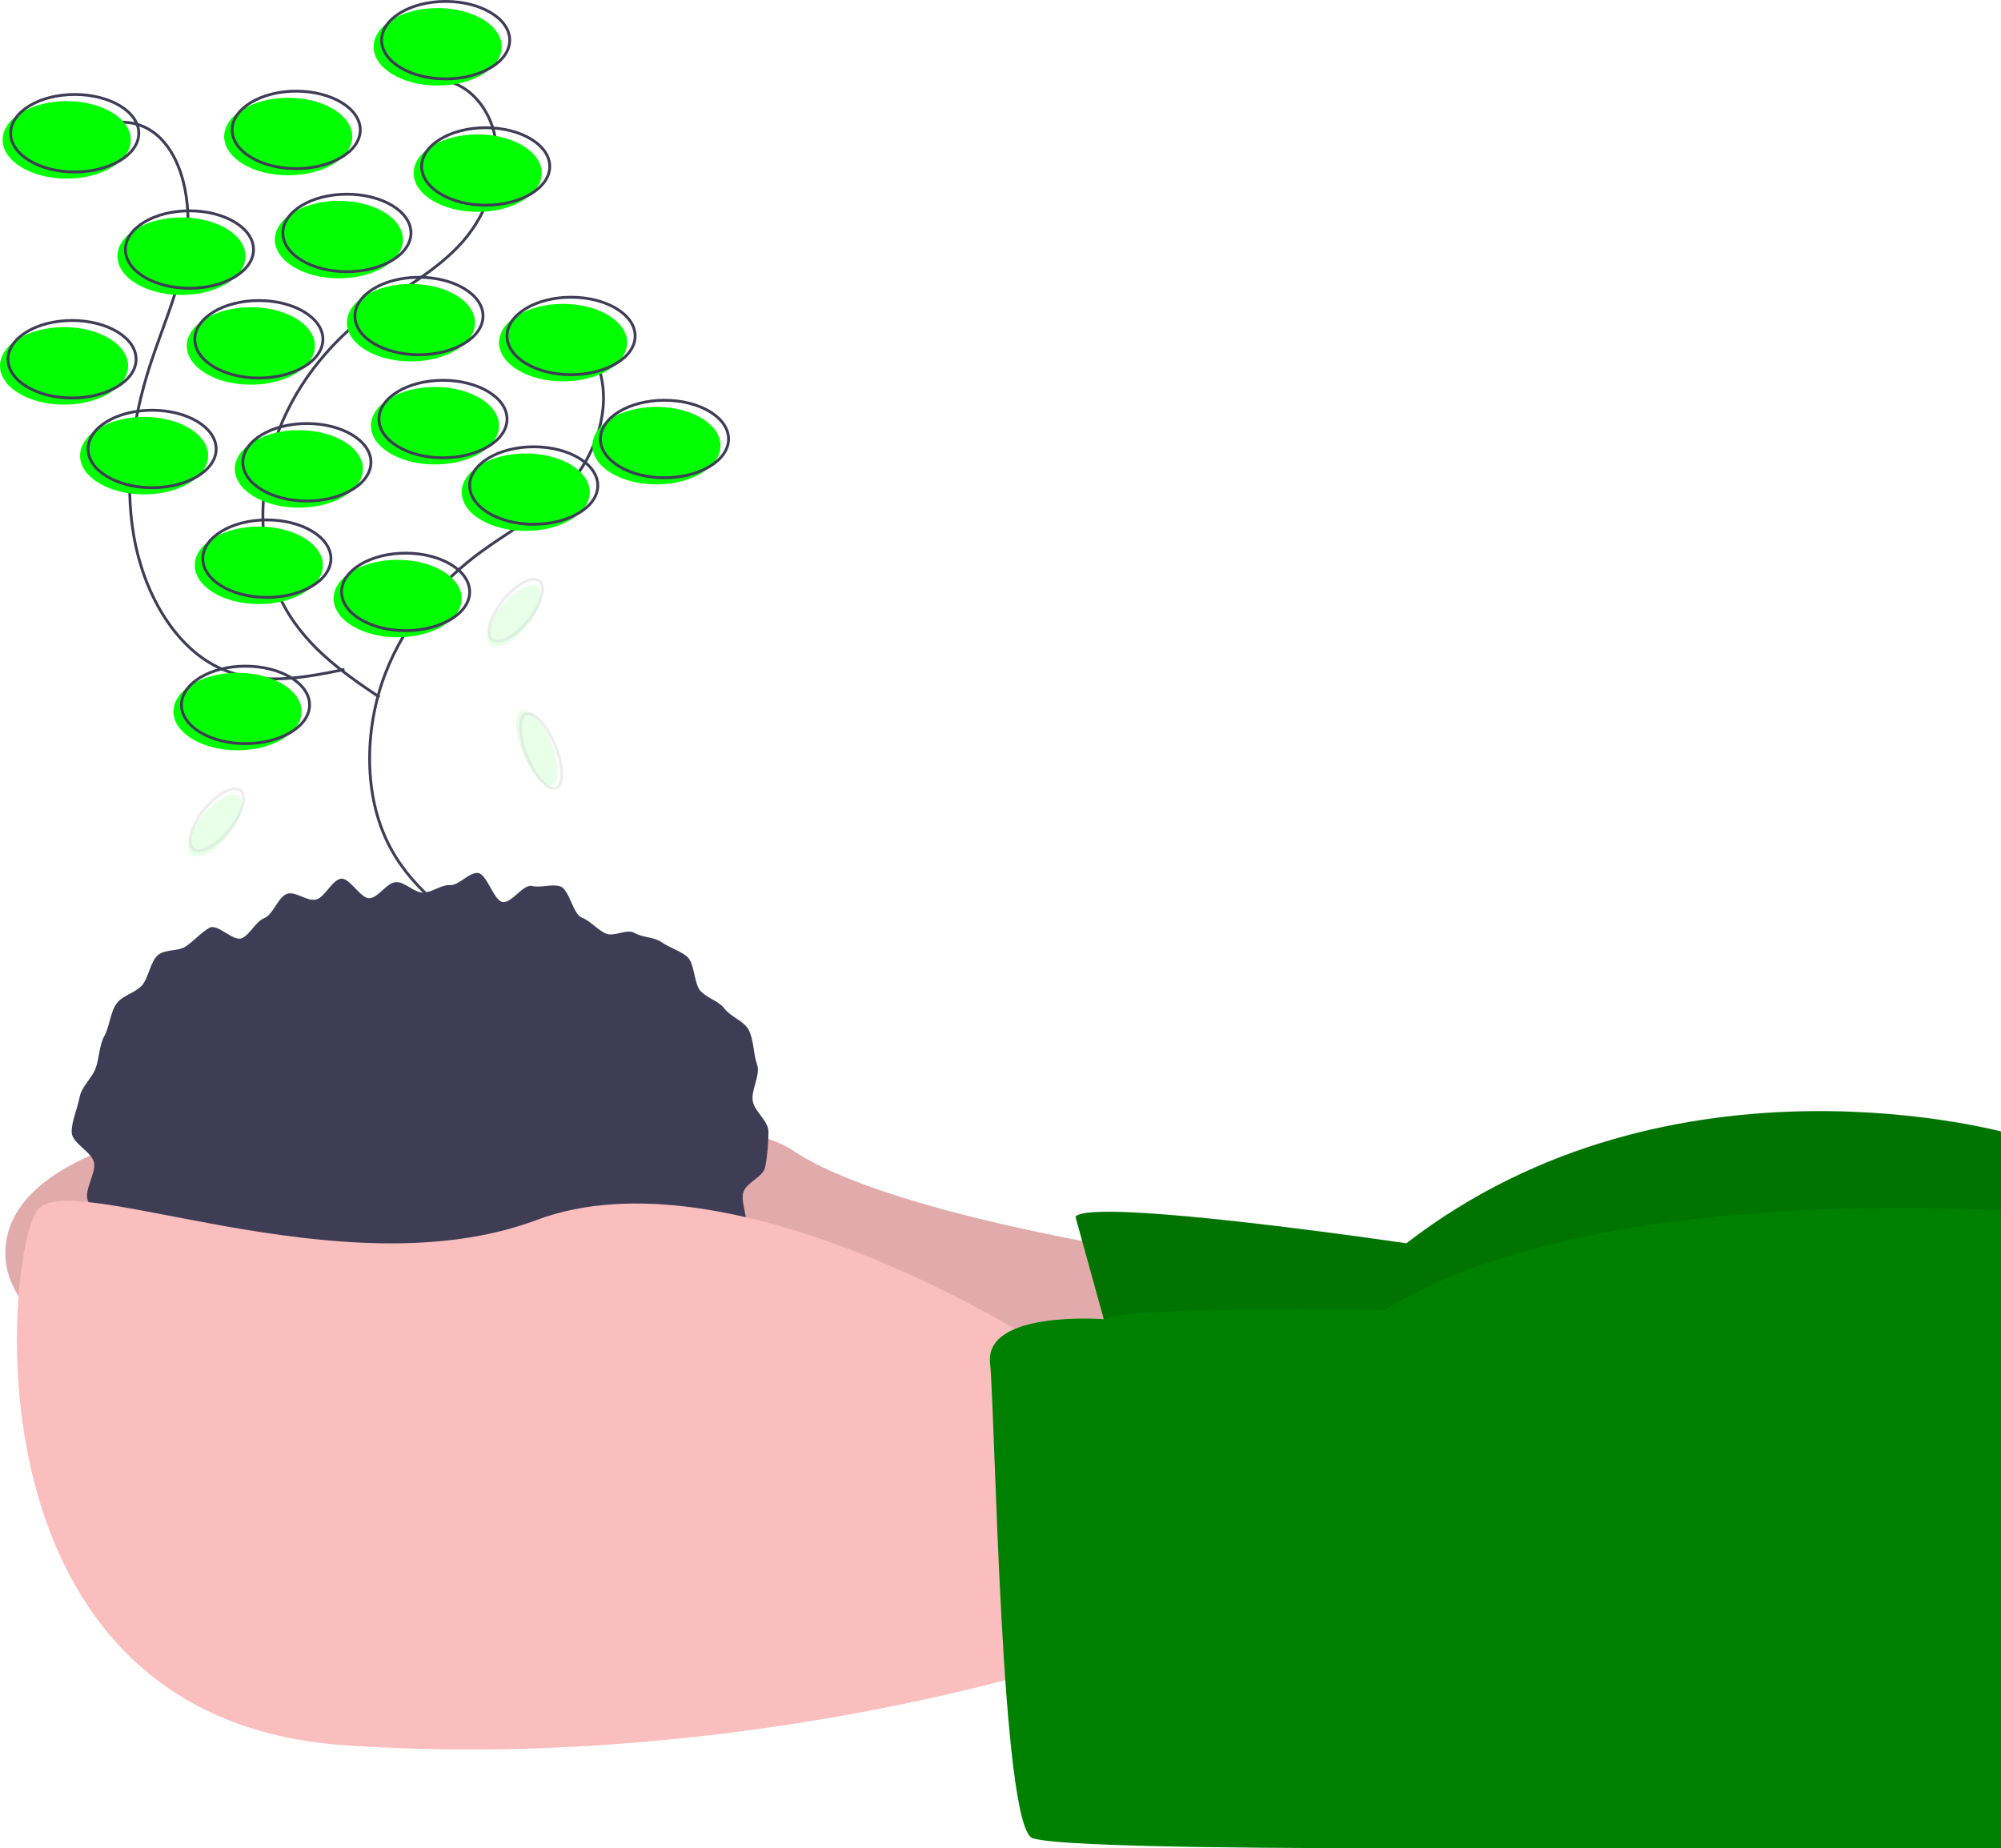 <svg width="708" height="654" viewBox="0 0 708 654" fill="none" xmlns="http://www.w3.org/2000/svg">
<path d="M407.904 443.481C407.904 443.481 313.482 429.368 280.434 407.022C247.386 384.676 1.888 374.092 1.888 443.481C1.888 512.87 284.211 543.448 284.211 543.448L432.454 532.863L407.904 443.481Z" fill="#FBBEBE"/>
<path opacity="0.1" d="M407.904 443.481C407.904 443.481 313.482 429.368 280.434 407.022C247.386 384.676 1.888 374.092 1.888 443.481C1.888 512.87 284.211 543.448 284.211 543.448L432.454 532.863L407.904 443.481Z" fill="black"/>
<path d="M380.522 430.544L400.351 502.285L711 506.989V401.142C711 401.142 592.028 367.035 497.606 439.952C497.606 439.952 386.187 423.487 380.522 430.544Z" fill="#008000"/>
<path opacity="0.1" d="M380.522 430.428L400.351 502.169L711 506.874V401.026C711 401.026 592.028 366.92 497.606 439.837C497.606 439.837 386.187 423.372 380.522 430.428Z" fill="black"/>
<path d="M25.355 400.554C25.355 404.562 32.572 407.538 33.281 411.404C33.985 415.24 29.698 421.071 31.054 424.734C32.457 428.479 34.114 432.068 36.007 435.462C37.784 438.632 43.275 438.169 45.526 441.142C47.73 443.841 50.065 446.37 52.518 448.714C54.907 451.189 58.143 451.708 60.859 453.986C63.442 456.152 63.13 464.097 65.987 466.07C68.717 467.954 72.896 466.438 75.858 468.132C78.7 469.758 80.199 475.64 83.238 477.078C86.169 478.465 89.797 477.868 92.895 479.069C95.894 480.232 99.249 480.043 102.392 481.022C105.443 481.973 107.774 487.67 110.948 488.438C114.041 489.187 117.665 487.191 120.863 487.757C123.986 488.311 127.618 483.388 130.831 483.76C133.975 484.125 136.938 486.404 140.159 486.588C143.316 486.769 146.438 488.501 149.659 488.501C152.88 488.501 156.204 492.265 159.361 492.084C162.581 491.9 165.496 486.196 168.641 485.831C171.854 485.458 175.686 491.417 178.809 490.863C182.007 490.296 184.54 484.464 187.633 483.715C190.808 482.947 194.909 487.116 197.961 486.165C201.104 485.186 202.969 478.401 205.968 477.238C209.067 476.036 212.907 477.664 215.838 476.277C218.878 474.838 222.58 475.069 225.423 473.443C228.385 471.749 230.51 467.74 233.241 465.855C236.098 463.882 237.415 458.991 239.998 456.824C242.715 454.546 246.854 454.837 249.243 452.362C251.765 449.749 256.49 449.613 258.619 446.802C260.87 443.829 261.781 438.837 263.558 435.667C265.43 432.328 261.756 425.269 263.063 421.74C264.419 418.078 270.089 416.59 270.793 412.755C271.519 408.751 271.891 404.659 271.904 400.554C271.904 396.545 267.054 393.482 266.345 389.615C265.641 385.78 269.21 380.272 267.854 376.609C266.546 373.08 266.713 367.655 264.841 364.315C263.063 361.145 258.628 359.903 256.376 356.93C254.248 354.119 250.438 353.335 247.916 350.723C245.527 348.248 245.832 340.786 243.115 338.508C240.532 336.342 236.926 335.354 234.069 333.381C231.339 331.497 227.475 331.814 224.514 330.12C221.671 328.494 217.219 331.698 214.18 330.26C211.249 328.873 208.872 325.841 205.773 324.64C202.775 323.477 201.365 314.61 198.223 313.631C195.172 312.68 191.417 314.258 188.243 313.49C185.15 312.741 180.988 319.738 177.79 319.171C174.667 318.617 172.332 309.278 169.119 308.905C165.975 308.54 162.429 313.378 159.209 313.193C156.051 313.013 152.881 315.847 149.659 315.847C146.439 315.847 143.23 311.957 140.073 312.138C136.853 312.322 134.013 317.462 130.869 317.827C127.656 318.2 123.712 310.381 120.588 310.934C117.391 311.501 114.92 317.545 111.827 318.294C108.652 319.062 104.675 315.309 101.623 316.26C98.48 317.239 96.589 323.664 93.59 324.827C90.491 326.028 88.582 330.56 85.652 331.947C82.612 333.386 76.966 326.655 74.123 328.282C71.162 329.976 68.604 332.908 65.874 334.793C63.016 336.765 58.474 335.773 55.892 337.939C53.175 340.218 52.507 346.333 50.118 348.808C47.596 351.421 43.435 352.207 41.307 355.018C39.056 357.992 38.743 363.319 36.966 366.489C35.094 369.828 35.152 374.454 33.846 377.983C32.489 381.645 28.869 384.415 28.165 388.249C27.456 392.115 25.355 396.546 25.355 400.554Z" fill="#3F3D56"/>
<path d="M365.414 474.059C365.414 474.059 258.717 405.846 189.789 431.72C120.861 457.594 24.55 412.903 13.219 428.192C1.888 443.481 -14.163 608.133 121.805 617.541C257.773 626.95 373.912 589.315 373.912 589.315L365.414 474.059Z" fill="#FBBEBE"/>
<path d="M390.541 466.794C390.541 466.794 348.418 463.474 350.307 482.292C352.195 501.109 354.084 646.944 365.414 650.472C376.745 654 466.446 654 503.271 654H711V428.53C711 428.53 563.701 417.607 490.052 463.474C490.052 463.474 401.505 461.882 390.541 466.794Z" fill="#008000"/>
<path d="M193.206 114.127C197.231 114.41 201.113 116.084 204.417 118.961C207.721 121.839 210.316 125.805 211.911 130.417C216.589 144.499 210.566 161.041 201.526 171.309C192.485 181.578 180.872 187.448 170.321 195.163C156.148 205.526 143.413 219.911 136.322 238.377C129.231 256.843 128.477 279.717 136.812 297.358C144.549 313.732 158.617 323.531 172.034 332.569" stroke="#3F3D56" stroke-miterlimit="10"/>
<path d="M155.437 28.273C159.462 28.556 163.344 30.23 166.648 33.107C169.952 35.984 172.547 39.951 174.142 44.562C178.82 58.645 172.797 75.186 163.757 85.455C154.716 95.724 143.103 101.594 132.552 109.309C118.38 119.672 105.645 134.057 98.553 152.523C91.462 170.989 90.708 193.862 99.043 211.503C106.78 227.877 120.848 237.677 134.265 246.715" stroke="#3F3D56" stroke-miterlimit="10"/>
<path d="M31.256 48.018C34.578 45.173 38.471 43.537 42.497 43.293C46.524 43.049 50.525 44.207 54.053 46.637C64.673 54.205 68.041 71.877 65.939 86.891C63.838 101.904 57.54 115.4 52.989 129.546C46.875 148.547 43.876 169.632 47.344 189.64C50.813 209.648 61.459 228.31 76.72 235.904C90.885 242.952 106.825 239.974 121.876 236.89" stroke="#3F3D56" stroke-miterlimit="10"/>
<path d="M140.689 225.502C128.174 225.502 118.028 219.364 118.028 211.792C118.028 204.22 128.174 198.082 140.689 198.082C153.205 198.082 163.351 204.22 163.351 211.792C163.351 219.364 153.205 225.502 140.689 225.502Z" fill="#02FF02"/>
<path d="M143.522 223.15C131.006 223.15 120.861 217.011 120.861 209.44C120.861 201.868 131.006 195.73 143.522 195.73C156.037 195.73 166.183 201.868 166.183 209.44C166.183 217.011 156.037 223.15 143.522 223.15Z" stroke="#3F3D56" stroke-miterlimit="10"/>
<path d="M91.59 213.741C79.074 213.741 68.928 207.603 68.928 200.031C68.928 192.459 79.074 186.321 91.59 186.321C104.105 186.321 114.251 192.459 114.251 200.031C114.251 207.603 104.105 213.741 91.59 213.741Z" fill="#02FF02"/>
<path d="M94.422 211.389C81.907 211.389 71.761 205.251 71.761 197.679C71.761 190.107 81.907 183.969 94.422 183.969C106.938 183.969 117.084 190.107 117.084 197.679C117.084 205.251 106.938 211.389 94.422 211.389Z" stroke="#3F3D56" stroke-miterlimit="10"/>
<path d="M84.036 265.489C71.52 265.489 61.374 259.351 61.374 251.779C61.374 244.207 71.52 238.069 84.036 238.069C96.551 238.069 106.697 244.207 106.697 251.779C106.697 259.351 96.551 265.489 84.036 265.489Z" fill="#02FF02"/>
<path d="M86.869 263.136C74.353 263.136 64.207 256.998 64.207 249.427C64.207 241.855 74.353 235.717 86.869 235.717C99.384 235.717 109.53 241.855 109.53 249.427C109.53 256.998 99.384 263.136 86.869 263.136Z" stroke="#3F3D56" stroke-miterlimit="10"/>
<path d="M88.757 136.119C76.241 136.119 66.096 129.981 66.096 122.409C66.096 114.838 76.241 108.7 88.757 108.7C101.272 108.7 111.418 114.838 111.418 122.409C111.418 129.981 101.272 136.119 88.757 136.119Z" fill="#02FF02"/>
<path d="M91.59 133.767C79.074 133.767 68.928 127.629 68.928 120.057C68.928 112.486 79.074 106.347 91.59 106.347C104.105 106.347 114.251 112.486 114.251 120.057C114.251 127.629 104.105 133.767 91.59 133.767Z" stroke="#3F3D56" stroke-miterlimit="10"/>
<path d="M145.41 127.887C132.895 127.887 122.749 121.749 122.749 114.177C122.749 106.605 132.895 100.467 145.41 100.467C157.926 100.467 168.072 106.605 168.072 114.177C168.072 121.749 157.926 127.887 145.41 127.887Z" fill="#02FF02"/>
<path d="M148.243 125.534C135.727 125.534 125.582 119.396 125.582 111.825C125.582 104.253 135.727 98.115 148.243 98.115C160.759 98.115 170.904 104.253 170.904 111.825C170.904 119.396 160.759 125.534 148.243 125.534Z" stroke="#3F3D56" stroke-miterlimit="10"/>
<path d="M119.916 98.484C107.401 98.484 97.255 92.346 97.255 84.775C97.255 77.203 107.401 71.065 119.916 71.065C132.432 71.065 142.578 77.203 142.578 84.775C142.578 92.346 132.432 98.484 119.916 98.484Z" fill="#02FF02"/>
<path d="M122.749 96.132C110.233 96.132 100.088 89.994 100.088 82.422C100.088 74.851 110.233 68.713 122.749 68.713C135.264 68.713 145.41 74.851 145.41 82.422C145.41 89.994 135.264 96.132 122.749 96.132Z" stroke="#3F3D56" stroke-miterlimit="10"/>
<path d="M64.207 104.365C51.692 104.365 41.546 98.227 41.546 90.655C41.546 83.083 51.692 76.945 64.207 76.945C76.723 76.945 86.868 83.083 86.868 90.655C86.868 98.227 76.723 104.365 64.207 104.365Z" fill="#02FF02"/>
<path d="M67.04 102.013C54.524 102.013 44.378 95.875 44.378 88.303C44.378 80.731 54.524 74.593 67.04 74.593C79.555 74.593 89.701 80.731 89.701 88.303C89.701 95.875 79.555 102.013 67.04 102.013Z" stroke="#3F3D56" stroke-miterlimit="10"/>
<path d="M22.661 143.176C10.146 143.176 0 137.038 0 129.466C0 121.894 10.146 115.756 22.661 115.756C35.177 115.756 45.323 121.894 45.323 129.466C45.323 137.038 35.177 143.176 22.661 143.176Z" fill="#02FF02"/>
<path d="M25.494 140.824C12.979 140.824 2.833 134.685 2.833 127.114C2.833 119.542 12.979 113.404 25.494 113.404C38.01 113.404 48.155 119.542 48.155 127.114C48.155 134.685 38.01 140.824 25.494 140.824Z" stroke="#3F3D56" stroke-miterlimit="10"/>
<path d="M169.016 74.963C156.5 74.963 146.355 68.825 146.355 61.253C146.355 53.681 156.5 47.543 169.016 47.543C181.531 47.543 191.677 53.681 191.677 61.253C191.677 68.825 181.531 74.963 169.016 74.963Z" fill="#02FF02"/>
<path d="M171.849 72.611C159.333 72.611 149.187 66.472 149.187 58.901C149.187 51.329 159.333 45.191 171.849 45.191C184.364 45.191 194.51 51.329 194.51 58.901C194.51 66.472 184.364 72.611 171.849 72.611Z" stroke="#3F3D56" stroke-miterlimit="10"/>
<path d="M154.853 30.271C142.337 30.271 132.191 24.134 132.191 16.562C132.191 8.99 142.337 2.852 154.853 2.852C167.368 2.852 177.514 8.99 177.514 16.562C177.514 24.134 167.368 30.271 154.853 30.271Z" fill="#02FF02"/>
<path d="M157.685 27.919C145.17 27.919 135.024 21.781 135.024 14.21C135.024 6.638 145.17 0.5 157.685 0.5C170.201 0.5 180.347 6.638 180.347 14.21C180.347 21.781 170.201 27.919 157.685 27.919Z" stroke="#3F3D56" stroke-miterlimit="10"/>
<path d="M23.606 63.202C11.09 63.202 0.944 57.064 0.944 49.492C0.944 41.92 11.09 35.782 23.606 35.782C36.121 35.782 46.267 41.92 46.267 49.492C46.267 57.064 36.121 63.202 23.606 63.202Z" fill="#02FF02"/>
<path d="M26.438 60.85C13.923 60.85 3.777 54.712 3.777 47.14C3.777 39.568 13.923 33.43 26.438 33.43C38.954 33.43 49.1 39.568 49.1 47.14C49.1 54.712 38.954 60.85 26.438 60.85Z" stroke="#3F3D56" stroke-miterlimit="10"/>
<path d="M232.279 171.402C219.763 171.402 209.618 165.264 209.618 157.692C209.618 150.12 219.763 143.982 232.279 143.982C244.794 143.982 254.94 150.12 254.94 157.692C254.94 165.264 244.794 171.402 232.279 171.402Z" fill="#02FF02"/>
<path d="M235.112 169.05C222.596 169.05 212.45 162.912 212.45 155.34C212.45 147.768 222.596 141.63 235.112 141.63C247.627 141.63 257.773 147.768 257.773 155.34C257.773 162.912 247.627 169.05 235.112 169.05Z" stroke="#3F3D56" stroke-miterlimit="10"/>
<path d="M153.908 164.345C141.393 164.345 131.247 158.207 131.247 150.635C131.247 143.064 141.393 136.926 153.908 136.926C166.424 136.926 176.57 143.064 176.57 150.635C176.57 158.207 166.424 164.345 153.908 164.345Z" fill="#02FF02"/>
<path d="M156.741 161.993C144.226 161.993 134.08 155.855 134.08 148.283C134.08 140.712 144.226 134.574 156.741 134.574C169.257 134.574 179.402 140.712 179.402 148.283C179.402 155.855 169.257 161.993 156.741 161.993Z" stroke="#3F3D56" stroke-miterlimit="10"/>
<path d="M50.988 174.93C38.472 174.93 28.327 168.792 28.327 161.22C28.327 153.649 38.472 147.51 50.988 147.51C63.504 147.51 73.649 153.649 73.649 161.22C73.649 168.792 63.504 174.93 50.988 174.93Z" fill="#02FF02"/>
<path d="M53.821 172.578C41.305 172.578 31.159 166.44 31.159 158.868C31.159 151.296 41.305 145.158 53.821 145.158C66.336 145.158 76.482 151.296 76.482 158.868C76.482 166.44 66.336 172.578 53.821 172.578Z" stroke="#3F3D56" stroke-miterlimit="10"/>
<path d="M105.753 179.634C93.237 179.634 83.092 173.496 83.092 165.925C83.092 158.353 93.237 152.215 105.753 152.215C118.269 152.215 128.414 158.353 128.414 165.925C128.414 173.496 118.269 179.634 105.753 179.634Z" fill="#02FF02"/>
<path d="M108.586 177.282C96.07 177.282 85.924 171.144 85.924 163.572C85.924 156.001 96.07 149.863 108.586 149.863C121.101 149.863 131.247 156.001 131.247 163.572C131.247 171.144 121.101 177.282 108.586 177.282Z" stroke="#3F3D56" stroke-miterlimit="10"/>
<path d="M101.976 62.026C89.461 62.026 79.315 55.888 79.315 48.316C79.315 40.744 89.461 34.606 101.976 34.606C114.492 34.606 124.637 40.744 124.637 48.316C124.637 55.888 114.492 62.026 101.976 62.026Z" fill="#02FF02"/>
<path d="M104.809 59.674C92.293 59.674 82.147 53.536 82.147 45.964C82.147 38.392 92.293 32.254 104.809 32.254C117.324 32.254 127.47 38.392 127.47 45.964C127.47 53.536 117.324 59.674 104.809 59.674Z" stroke="#3F3D56" stroke-miterlimit="10"/>
<path d="M199.231 134.943C186.716 134.943 176.57 128.805 176.57 121.233C176.57 113.662 186.716 107.524 199.231 107.524C211.747 107.524 221.892 113.662 221.892 121.233C221.892 128.805 211.747 134.943 199.231 134.943Z" fill="#02FF02"/>
<path d="M202.064 132.591C189.548 132.591 179.402 126.453 179.402 118.881C179.402 111.309 189.548 105.171 202.064 105.171C214.579 105.171 224.725 111.309 224.725 118.881C224.725 126.453 214.579 132.591 202.064 132.591Z" stroke="#3F3D56" stroke-miterlimit="10"/>
<path d="M186.012 187.867C173.496 187.867 163.351 181.729 163.351 174.157C163.351 166.585 173.496 160.447 186.012 160.447C198.527 160.447 208.673 166.585 208.673 174.157C208.673 181.729 198.527 187.867 186.012 187.867Z" fill="#02FF02"/>
<path d="M188.845 185.515C176.329 185.515 166.183 179.377 166.183 171.805C166.183 164.233 176.329 158.095 188.845 158.095C201.36 158.095 211.506 164.233 211.506 171.805C211.506 179.377 201.36 185.515 188.845 185.515Z" stroke="#3F3D56" stroke-miterlimit="10"/>
<g opacity="0.3">
<path opacity="0.3" d="M185.485 267.768C182.286 260.639 181.702 253.461 184.181 251.736C186.659 250.01 191.262 254.391 194.461 261.52C197.66 268.648 198.243 275.826 195.765 277.552C193.286 279.277 188.684 274.897 185.485 267.768Z" fill="#02FF02"/>
<path opacity="0.3" d="M186.979 268.845C183.78 261.717 183.196 254.539 185.675 252.813C188.153 251.088 192.756 255.468 195.955 262.597C199.154 269.726 199.737 276.904 197.259 278.629C194.78 280.355 190.178 275.974 186.979 268.845Z" stroke="#3F3D56" stroke-miterlimit="10"/>
</g>
<g opacity="0.3">
<path opacity="0.3" d="M67.364 301.944C65.47 299.308 67.896 292.757 72.781 287.31C77.667 281.864 83.163 279.585 85.057 282.22C86.95 284.856 84.525 291.407 79.639 296.854C74.753 302.3 69.257 304.579 67.364 301.944Z" fill="#02FF02"/>
<path opacity="0.3" d="M67.881 299.892C65.987 297.257 68.413 290.705 73.299 285.259C78.185 279.812 83.68 277.534 85.574 280.169C87.468 282.804 85.042 289.356 80.156 294.803C75.271 300.249 69.775 302.528 67.881 299.892Z" stroke="#3F3D56" stroke-miterlimit="10"/>
</g>
<g opacity="0.3">
<path opacity="0.3" d="M173.117 227.85C171.223 225.215 173.649 218.663 178.534 213.217C183.42 207.77 188.916 205.492 190.81 208.127C192.703 210.762 190.278 217.314 185.392 222.761C180.506 228.207 175.01 230.486 173.117 227.85Z" fill="#02FF02"/>
<path opacity="0.3" d="M173.634 225.799C171.74 223.163 174.166 216.612 179.052 211.165C183.938 205.719 189.433 203.44 191.327 206.076C193.221 208.711 190.795 215.263 185.909 220.709C181.024 226.156 175.528 228.434 173.634 225.799Z" stroke="#3F3D56" stroke-miterlimit="10"/>
</g>
</svg>
